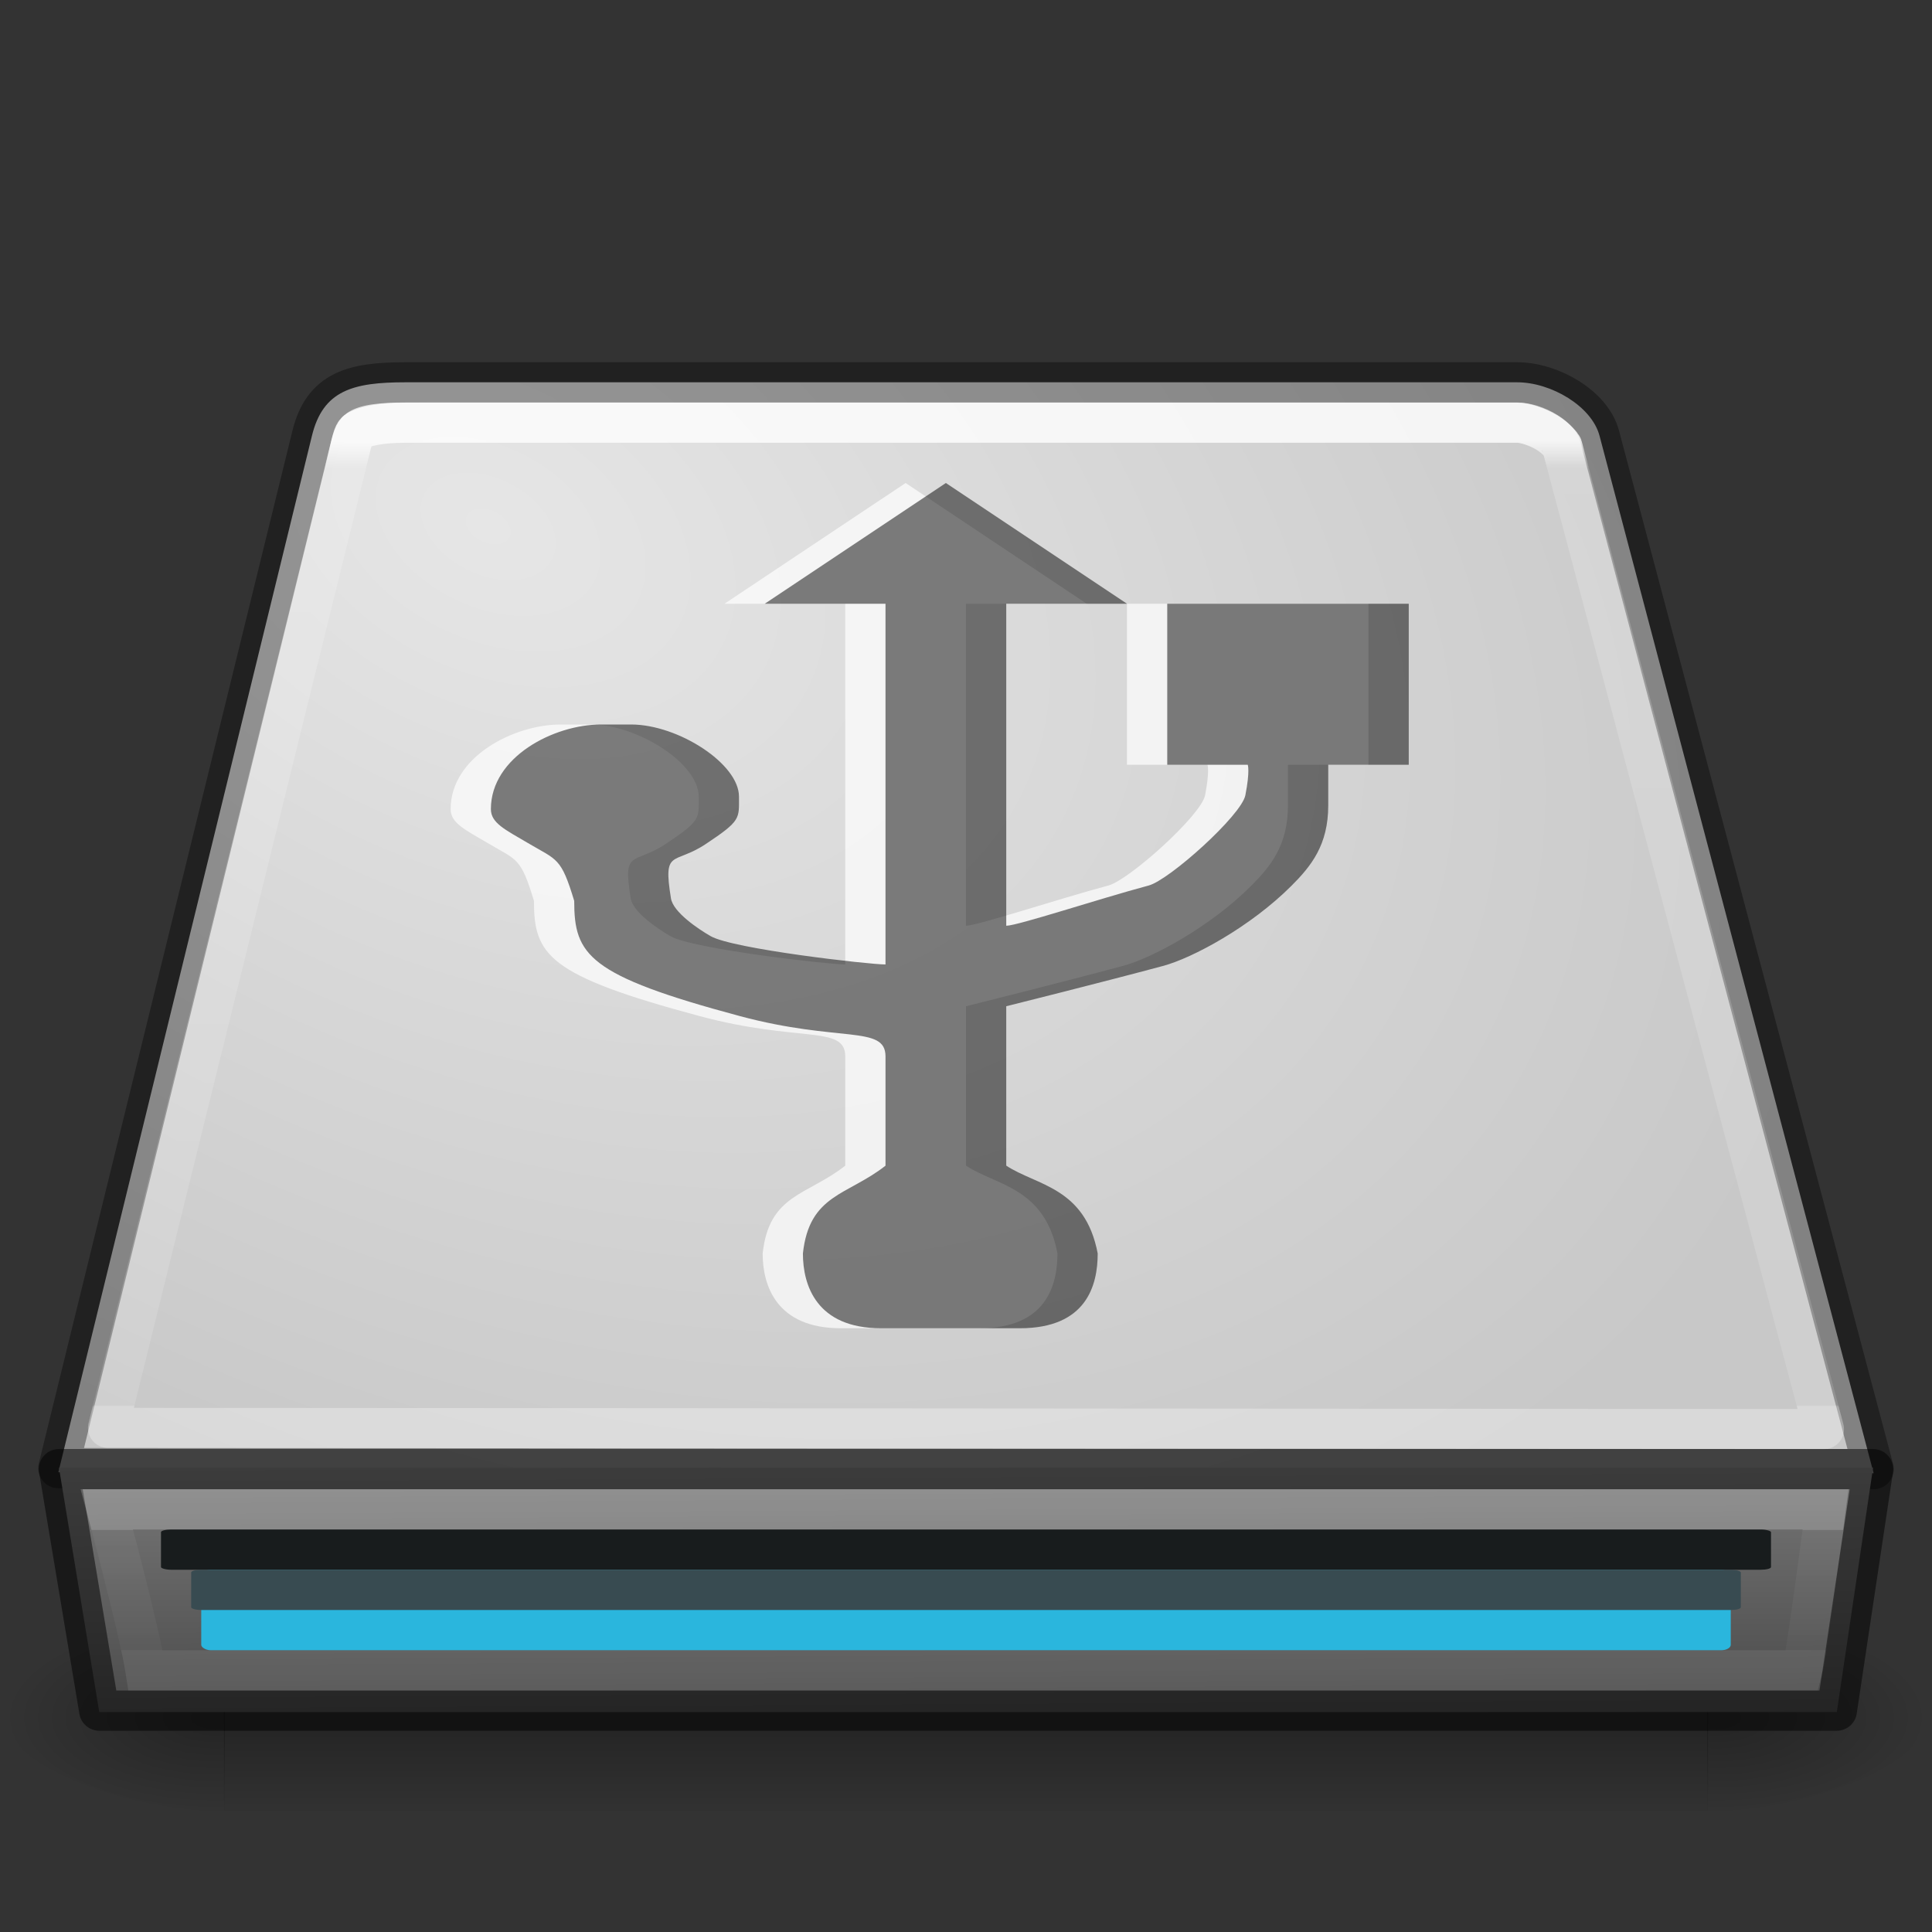 <?xml version="1.0" encoding="UTF-8" standalone="no"?>
<svg
   version="1.0"
   width="48"
   height="48"
   id="svg3786"
   sodipodi:docname="drive-harddisk-usb.svg"
   inkscape:version="1.1.1 (3bf5ae0d25, 2021-09-20)"
   xmlns:inkscape="http://www.inkscape.org/namespaces/inkscape"
   xmlns:sodipodi="http://sodipodi.sourceforge.net/DTD/sodipodi-0.dtd"
   xmlns:xlink="http://www.w3.org/1999/xlink"
   xmlns="http://www.w3.org/2000/svg"
   xmlns:svg="http://www.w3.org/2000/svg"
   xmlns:rdf="http://www.w3.org/1999/02/22-rdf-syntax-ns#"
   xmlns:cc="http://creativecommons.org/ns#"
   xmlns:dc="http://purl.org/dc/elements/1.1/">
  <rect width="100%" height="100%" fill="#333333" stroke="none"/>
  <sodipodi:namedview
     id="namedview62"
     pagecolor="#ffffff"
     bordercolor="#666666"
     borderopacity="1.0"
     inkscape:pageshadow="2"
     inkscape:pageopacity="0.0"
     inkscape:pagecheckerboard="0"
     showgrid="false"
     inkscape:zoom="14.208333"
     inkscape:cx="9.3255134"
     inkscape:cy="44.410558"
     inkscape:window-width="1317"
     inkscape:window-height="890"
     inkscape:window-x="172"
     inkscape:window-y="346"
     inkscape:window-maximized="0"
     inkscape:current-layer="svg3786" />
  <defs
     id="defs3788">
    <linearGradient
       id="linearGradient4231">
      <stop
         id="stop4233"
         style="stop-color:#ffffff;stop-opacity:1"
         offset="0" />
      <stop
         id="stop4235"
         style="stop-color:#ffffff;stop-opacity:0.235"
         offset="0.008" />
      <stop
         id="stop4237"
         style="stop-color:#ffffff;stop-opacity:0.157"
         offset="0.992" />
      <stop
         id="stop4239"
         style="stop-color:#ffffff;stop-opacity:0.392"
         offset="1" />
    </linearGradient>
    <linearGradient
       id="linearGradient4170">
      <stop
         id="stop4172"
         style="stop-color:#ffffff;stop-opacity:1"
         offset="0" />
      <stop
         id="stop4174"
         style="stop-color:#ffffff;stop-opacity:0.235"
         offset="0.028" />
      <stop
         id="stop4176"
         style="stop-color:#ffffff;stop-opacity:0.157"
         offset="0.998" />
      <stop
         id="stop4178"
         style="stop-color:#ffffff;stop-opacity:0.392"
         offset="1" />
    </linearGradient>
    <linearGradient
       id="linearGradient5060">
      <stop
         id="stop5062"
         style="stop-color:#000000;stop-opacity:1"
         offset="0" />
      <stop
         id="stop5064"
         style="stop-color:#000000;stop-opacity:0"
         offset="1" />
    </linearGradient>
    <linearGradient
       id="linearGradient5048">
      <stop
         id="stop5050"
         style="stop-color:#000000;stop-opacity:0"
         offset="0" />
      <stop
         id="stop5056"
         style="stop-color:#000000;stop-opacity:1"
         offset="0.5" />
      <stop
         id="stop5052"
         style="stop-color:#000000;stop-opacity:0"
         offset="1" />
    </linearGradient>
    <linearGradient
       id="linearGradient2215">
      <stop
         id="stop2223"
         style="stop-color:#7a7a7a;stop-opacity:1"
         offset="0" />
      <stop
         id="stop2219"
         style="stop-color:#474747;stop-opacity:1"
         offset="1" />
    </linearGradient>
    <linearGradient
       id="linearGradient7056">
      <stop
         id="stop7064"
         style="stop-color:#e6e6e6;stop-opacity:1"
         offset="0" />
      <stop
         id="stop7060"
         style="stop-color:#c8c8c8;stop-opacity:1"
         offset="1" />
    </linearGradient>
    <radialGradient
       cx="11.734"
       cy="8.49"
       r="23.048"
       fx="11.734"
       fy="8.49"
       id="radialGradient2927"
       xlink:href="#linearGradient7056"
       gradientUnits="userSpaceOnUse"
       gradientTransform="matrix(1.377,0.697,-0.468,0.924,-0.049,-2.939)" />
    <linearGradient
       x1="29.938"
       y1="41"
       x2="30"
       y2="50"
       id="linearGradient2933"
       xlink:href="#linearGradient2215"
       gradientUnits="userSpaceOnUse"
       gradientTransform="matrix(1.002,0,0,0.76,-5.051,4.936)" />
    <radialGradient
       cx="605.714"
       cy="486.648"
       r="117.143"
       fx="605.714"
       fy="486.648"
       id="radialGradient2936"
       xlink:href="#linearGradient5060"
       gradientUnits="userSpaceOnUse"
       gradientTransform="matrix(-0.045,0,0,0.021,32.611,32.451)" />
    <radialGradient
       cx="605.714"
       cy="486.648"
       r="117.143"
       fx="605.714"
       fy="486.648"
       id="radialGradient2939"
       xlink:href="#linearGradient5060"
       gradientUnits="userSpaceOnUse"
       gradientTransform="matrix(0.045,0,0,0.021,15.389,32.451)" />
    <linearGradient
       x1="302.857"
       y1="366.648"
       x2="302.857"
       y2="609.505"
       id="linearGradient2942"
       xlink:href="#linearGradient5048"
       gradientUnits="userSpaceOnUse"
       gradientTransform="matrix(0.076,0,0,0.021,-3.597,32.451)" />
    <linearGradient
       x1="34.947"
       y1="50.909"
       x2="34.947"
       y2="53.836"
       id="linearGradient3308"
       xlink:href="#linearGradient4231"
       gradientUnits="userSpaceOnUse"
       gradientTransform="matrix(0.841,0,0,1.028,14.416,-14.334)" />
    <linearGradient
       x1="24"
       y1="6.253"
       x2="24"
       y2="42.941"
       id="linearGradient3311-4"
       xlink:href="#linearGradient4170"
       gradientUnits="userSpaceOnUse"
       gradientTransform="matrix(0.262,0,0,0.658,6.93,6.811)" />
  </defs>
  <path
     d="M 46.55,36.602 39.74,10.828 c -0.193,-0.734 -1.201,-1.33 -2.049,-1.33 l -27.617,0 c -1.303,0 -2.049,0.199 -2.324,1.33 L 1.45,36.577 z"
     id="path6345"
     style="fill:url(#radialGradient2927);fill-opacity:1;fill-rule:nonzero;stroke:none;stroke-width:0.996;marker:none;visibility:visible;display:inline;overflow:visible;enable-background:accumulate" />
  <rect
     width="36.869"
     height="5"
     x="5.565"
     y="40"
     id="rect2723"
     style="opacity:0.3;fill:url(#linearGradient2942);fill-opacity:1;fill-rule:nonzero;stroke:none;stroke-width:0.5;marker:none;visibility:visible;display:inline;overflow:visible" />
  <path
     d="m 42.417,40 c 0,0 0,5 0,5 C 44.726,45.009 48,43.88 48,42.5 48,41.12 45.423,40 42.417,40 z"
     id="path2725"
     style="opacity:0.3;fill:url(#radialGradient2939);fill-opacity:1;fill-rule:nonzero;stroke:none;stroke-width:0.5;marker:none;visibility:visible;display:inline;overflow:visible" />
  <path
     d="m 5.583,40 c 0,0 0,5 0,5 C 3.274,45.009 0,43.88 0,42.5 0,41.12 2.577,40 5.583,40 z"
     id="path2727"
     style="opacity:0.3;fill:url(#radialGradient2936);fill-opacity:1;fill-rule:nonzero;stroke:none;stroke-width:1;marker:none;visibility:visible;display:inline;overflow:visible" />
  <path
     d="M 46.55,36.5 39.74,10.825 c -0.193,-0.731 -1.201,-1.325 -2.049,-1.325 l -27.617,0 c -1.303,0 -2.049,0.198 -2.324,1.325 L 1.45,36.475 z"
     id="path6345-1"
     style="opacity:0.35;color:#000000;fill:none;stroke:#000000;stroke-width:1;stroke-linecap:round;stroke-linejoin:round;stroke-miterlimit:4;stroke-opacity:1;stroke-dasharray:none;stroke-dashoffset:0;marker:none;visibility:visible;display:inline;overflow:visible;enable-background:accumulate" />
  <path
     d="m 10.062,10.469 c -0.606,0 -0.967,0.094 -1.094,0.156 -0.126,0.062 -0.157,0.024 -0.25,0.406 l -6.031,24.562 42.625,0.031 -6.5,-24.562 c -0.004,-0.016 -0.139,-0.199 -0.375,-0.344 -0.236,-0.145 -0.549,-0.25 -0.75,-0.25 l -27.625,0 z"
     transform="matrix(1,0,0,0.994,0,0.096)"
     id="path4129"
     style="opacity:0.8;color:#000000;fill:none;stroke:url(#linearGradient3311-4);stroke-width:1.003;stroke-linecap:round;stroke-linejoin:round;stroke-miterlimit:4;stroke-opacity:1;stroke-dasharray:none;stroke-dashoffset:0;marker:none;visibility:visible;display:inline;overflow:visible;enable-background:accumulate" />
  <path
     d="m 1.464,36.464 45.072,0 -0.901,6.072 -43.169,0 -1.001,-6.072 z"
     id="rect6431"
     style="fill:url(#linearGradient2933);fill-opacity:1;fill-rule:evenodd;stroke:none;display:inline;enable-background:new" />
  <path
     d="m 1.464,36.5 45.072,0 -0.901,6 -43.169,0 -1.001,-6 z"
     id="rect6431-3"
     style="opacity:0.5;color:#000000;fill:none;stroke:#000000;stroke-width:1;stroke-linecap:butt;stroke-linejoin:round;stroke-miterlimit:4;stroke-opacity:1;stroke-dasharray:none;stroke-dashoffset:0;marker:none;visibility:visible;display:inline;overflow:visible;enable-background:accumulate" />
  <path
     d="m 3.617,41.5 41.161,3e-6 c 0.108,-0.4 0.577,-4 0.577,-4 l -42.7,0 c 0,0 0.803,2.983 0.962,4 z"
     id="path4497"
     style="opacity:0.2;color:#000000;fill:none;stroke:url(#linearGradient3308);stroke-width:1;stroke-linecap:round;stroke-linejoin:miter;stroke-miterlimit:4;stroke-opacity:1;stroke-dasharray:none;stroke-dashoffset:0;marker:none;visibility:visible;display:inline;overflow:visible;enable-background:accumulate" />
  <rect
     style="opacity:1;fill:#2ab6dd;fill-opacity:1;stroke-width:0.4;stroke-linecap:round;stroke-linejoin:round"
     id="rect3287"
     width="38"
     height="2"
     x="5"
     y="39"
     rx="0.241"
     ry="0.135" />
  <rect
     style="opacity:1;fill:#181c1d;fill-opacity:1;stroke-width:0.4;stroke-linecap:round;stroke-linejoin:round"
     id="rect1253"
     width="40"
     height="1"
     x="4"
     y="38"
     rx="0.254"
     ry="0.067" />
  <path
     id="path6742"
     style="opacity:0.7;fill:#ffffff;fill-opacity:1;stroke-width:1"
     d="m 22.5,12 -4.5,3 h 3 l -2.9e-5,8.962 c -0.407,0 -3.791,-0.384 -4.347,-0.705 -0.31,-0.179 -0.927,-0.593 -0.983,-0.936 -0.203,-1.249 0.069,-0.823 0.861,-1.349 0.883,-0.586 0.829,-0.63 0.829,-1.18 C 17.36,18.973 15.846,18 14.68,18 h -0.75 C 12.769,18 11.196,18.801 11.196,20.102 c 0,0.346 0.35,0.507 0.918,0.842 0.735,0.434 0.824,0.353 1.152,1.438 0,1.342 0.341,1.851 4.114,2.862 2.469,0.662 3.61,0.221 3.62,0.993 v 2.724 c -0.944,0.743 -1.892,0.704 -2.052,2.181 0,0.793 0.339,1.858 1.941,1.858 h 3.45 c 1.655,0 1.933,-1.066 1.933,-1.858 -0.312,-1.65 -1.519,-1.684 -2.272,-2.181 V 25 c 0,0 2.362,-0.59 3.89,-1 0.741,-0.198 2.177,-0.974 3.195,-1.992 0.489,-0.489 0.914,-1.013 0.914,-1.999 V 19 l 2,-8.2e-5 V 15 h -6 v 4 l 2,8.2e-5 c 0,0 0.06,0.146 -0.059,0.757 -0.097,0.5 -1.89,2.106 -2.401,2.243 -1.244,0.333 -3.259,1 -3.54,1 v -8 h 3 z"
     sodipodi:nodetypes="ccccsssssssscsccccccccsssccccccsscccc" />
  <path
     id="path3690"
     style="opacity:0.5;fill:#000000;fill-opacity:1;stroke-width:1"
     d="M 23.5,12 19,15 h 3 l -2.9e-5,8.962 c -0.407,0 -3.791,-0.384 -4.347,-0.705 -0.31,-0.179 -0.927,-0.593 -0.983,-0.936 -0.203,-1.249 0.069,-0.823 0.861,-1.349 0.883,-0.586 0.829,-0.63 0.829,-1.18 C 18.36,18.973 16.846,18 15.68,18 h -0.75 c -1.161,0 -2.734,0.801 -2.734,2.102 0,0.346 0.35,0.507 0.918,0.842 0.735,0.434 0.824,0.353 1.152,1.438 0,1.342 0.341,1.851 4.114,2.862 2.469,0.662 3.61,0.221 3.62,0.993 v 2.724 c -0.944,0.743 -1.892,0.704 -2.052,2.181 0,0.793 0.339,1.858 1.941,1.858 h 3.45 c 1.655,0 1.933,-1.066 1.933,-1.858 C 26.959,29.492 25.753,29.458 25,28.96 V 25 c 0,0 2.362,-0.59 3.89,-1 0.741,-0.198 2.177,-0.974 3.195,-1.992 C 32.575,21.518 33,20.995 33,20.009 V 19 l 2,-8.2e-5 V 15 h -6 v 4 L 31,19 c 0,0 0.06,0.146 -0.059,0.757 C 30.843,20.257 29.051,21.863 28.54,22 27.295,22.333 25.281,23 25,23 v -8 h 3 z"
     sodipodi:nodetypes="ccccsssssssscsccccccccsssccccccsscccc" />
  <rect
     style="opacity:1;fill:#384b51;fill-opacity:1;stroke-width:0.4;stroke-linecap:round;stroke-linejoin:round"
     id="rect1010"
     width="38.5"
     height="1"
     x="4.75"
     y="39"
     rx="0.245"
     ry="0.067" />
</svg>

